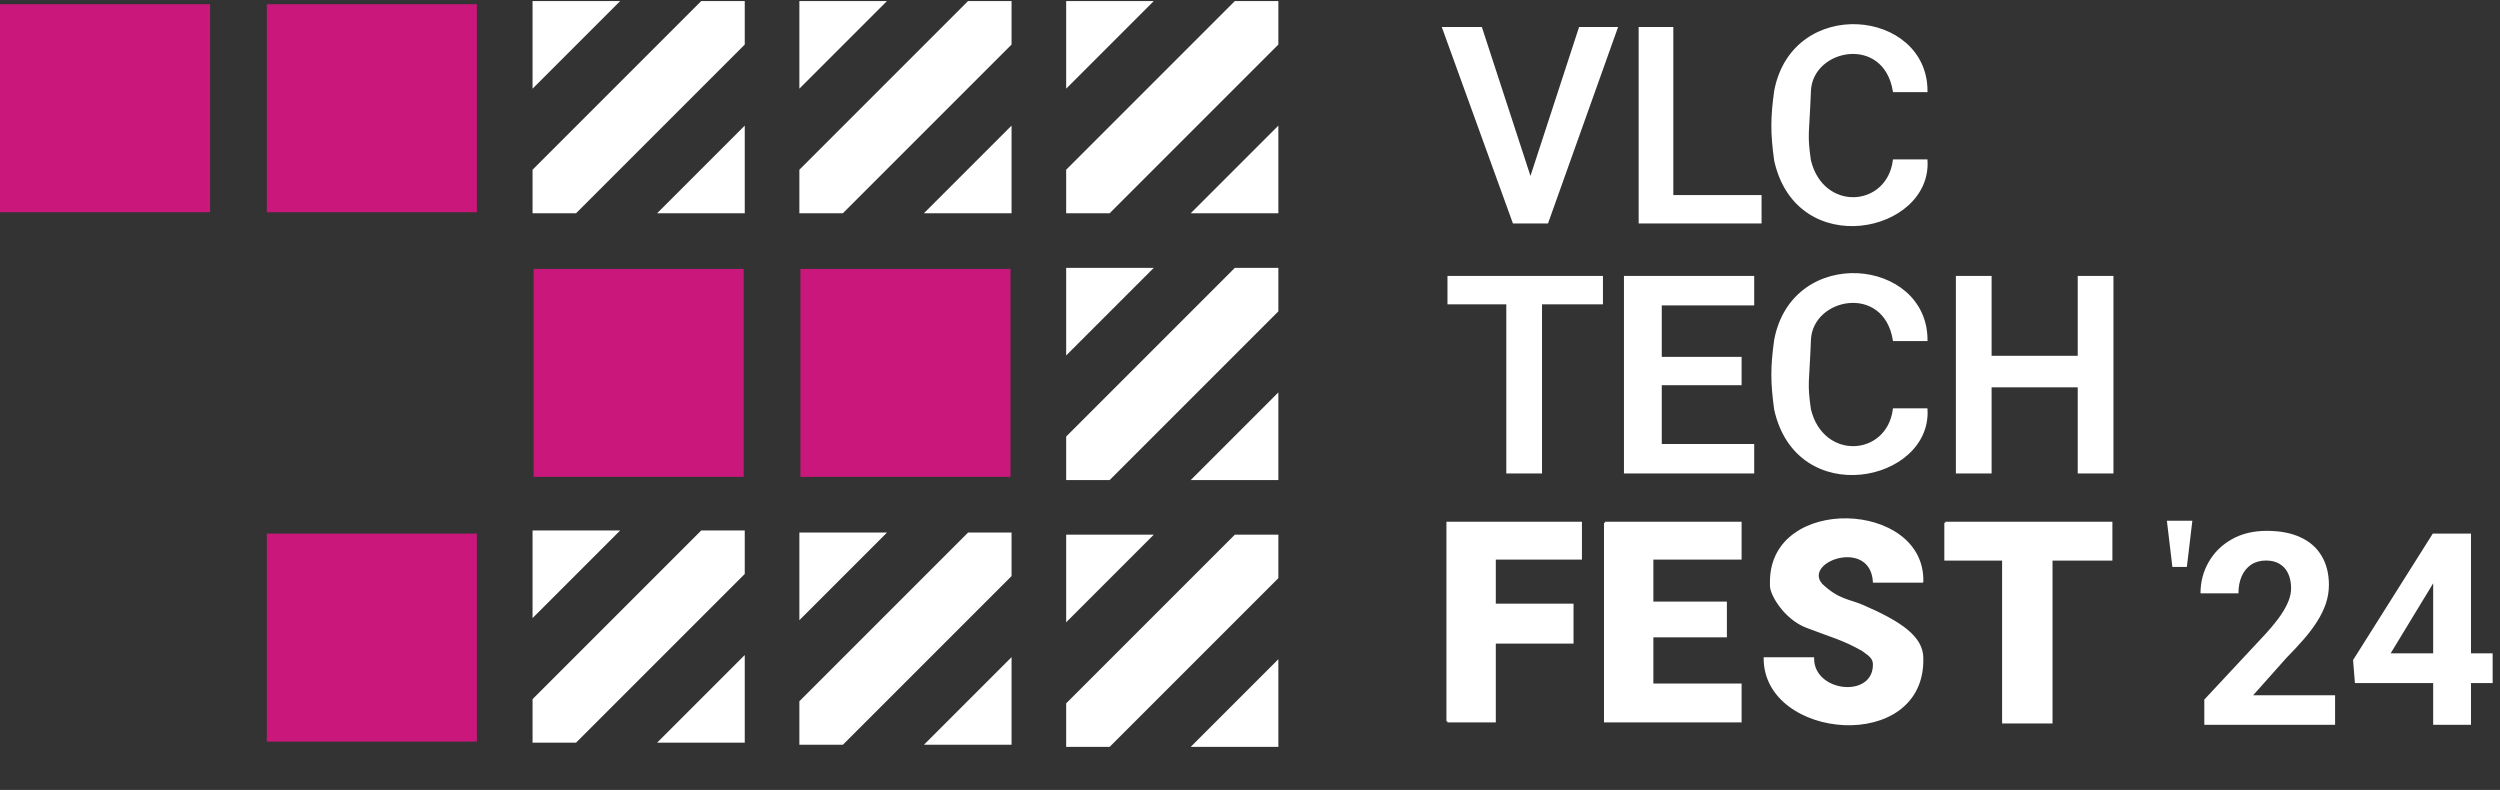 <svg xmlns="http://www.w3.org/2000/svg" width="1190" height="376" fill="none"><rect width="100%" height="100%" fill="#333333" stroke="none"/><path fill="#fff" d="M254 101V81l80-80h20v20l-80 80h-20ZM254 41V1h40l-40 40ZM354 61v40h-40l40-40Z"/><path stroke="#fff" d="M254 101V81l80-80h20v20l-80 80h-20ZM254 41V1h40l-40 40ZM354 61v40h-40l40-40Z"/><path fill="#fff" d="M254 353v-20l80-80h20v20l-80 80h-20ZM254 293v-40h40l-40 40ZM354 313v40h-40l40-40Z"/><path stroke="#fff" d="M254 353v-20l80-80h20v20l-80 80h-20ZM254 293v-40h40l-40 40ZM354 313v40h-40l40-40Z"/><path fill="#fff" d="M381 354v-20l80-80h20v20l-80 80h-20ZM381 294v-40h40l-40 40ZM481 314v40h-40l40-40Z"/><path stroke="#fff" d="M381 354v-20l80-80h20v20l-80 80h-20ZM381 294v-40h40l-40 40ZM481 314v40h-40l40-40Z"/><path fill="#fff" d="M508 355v-20l80-80h20v20l-80 80h-20ZM508 295v-40h40l-40 40ZM608 315v40h-40l40-40Z"/><path stroke="#fff" d="M508 355v-20l80-80h20v20l-80 80h-20ZM508 295v-40h40l-40 40ZM608 315v40h-40l40-40Z"/><path fill="#fff" d="M381 101V81l80-80h20v20l-80 80h-20ZM381 41V1h40l-40 40ZM481 61v40h-40l40-40Z"/><path stroke="#fff" d="M381 101V81l80-80h20v20l-80 80h-20ZM381 41V1h40l-40 40ZM481 61v40h-40l40-40Z"/><path fill="#fff" d="M508 101V81l80-80h20v20l-80 80h-20ZM508 41V1h40l-40 40ZM608 61v40h-40l40-40Z"/><path stroke="#fff" d="M508 101V81l80-80h20v20l-80 80h-20ZM508 41V1h40l-40 40ZM608 61v40h-40l40-40Z"/><path fill="#fff" d="M508 228v-20l80-80h20v20l-80 80h-20ZM508 168v-40h40l-40 40ZM608 188v40h-40l40-40Z"/><path stroke="#fff" d="M508 228v-20l80-80h20v20l-80 80h-20ZM508 168v-40h40l-40 40ZM608 188v40h-40l40-40Z"/><path fill="#C9177C" d="M381 128h100v99H381zM254 128h100v99H254zM0 2h100v99H0zM127 2h100v99H127zM127 254h100v99H127z"/><path fill="#fff" d="M845 161.86c8.5-45 72-38.5 72 0h-15.5c-4.5-27.5-39.226-20.757-40 0-.774 20.758-1.84 20.112 0 33 6 25 37 23 40 0H917c2 34-61.5 47.5-72 0-1.765-12.889-1.78-20.11 0-33ZM689.5 131.86v12.5h28v80.5h16v-80.5h29v-12.5h-73ZM687 13.36h18l23.5 72 23.5-72h17.5l-33 92.5h-16L687 13.36ZM780.5 13.36H796v80h42v12.5h-57.5v-92.5ZM773.5 131.86v93h61v-13h-44v-29h38v-12.5h-38v-25.5h44v-13h-61ZM917 43.36c0-38.5-63.5-45-72 0-1.78 12.89-1.765 20.11 0 33 10.5 47.5 74 34 72 0h-15.5c-3 23-34 25-40 0-1.84-12.889-.774-12.243 0-33 .774-20.758 35.5-27.5 40 0H917ZM931.5 131.86h16v38h42v-38h16v93h-16v-41h-42v41h-16v-93ZM926 248.86h79v17.5h-28.5v77.5h-23v-77.5H926v-17.5ZM915 276.86c1-38-72-41-72 0v2c0 4.141 6.633 15.501 17 19.501 11.524 4.446 17 5.64 26.5 11 4.135 2.889 5.648 4.106 5.5 7.5-.539 16.196-29 13.14-29-3.5h-23c0 38.5 76 45 75 0 .063-10.118-10.424-17.176-28.5-25.001-6.169-2.67-11.5-2.5-19.5-10.127l-1-1.373c-6-11 24.653-20.641 26 0h23ZM764 248.86h64.5v17h-42v21h35v16h-35v23h42v17.5H764v-94.5ZM689 343.36h22.5v-37.5h37v-18h-37v-22h41v-17H689v94.5ZM1032 248.36h11l-2.5 21h-6l-2.5-21Z"/><path stroke="#fff" d="M845 161.86c8.5-45 72-38.5 72 0h-15.5c-4.5-27.5-39.226-20.757-40 0-.774 20.758-1.84 20.112 0 33 6 25 37 23 40 0H917c2 34-61.5 47.5-72 0-1.765-12.889-1.78-20.11 0-33ZM689.5 131.86v12.5h28v80.5h16v-80.5h29v-12.5h-73ZM687 13.36h18l23.5 72 23.5-72h17.5l-33 92.5h-16L687 13.36ZM780.5 13.36H796v80h42v12.5h-57.5v-92.5ZM773.5 131.86v93h61v-13h-44v-29h38v-12.5h-38v-25.5h44v-13h-61ZM917 43.36c0-38.5-63.5-45-72 0-1.78 12.89-1.765 20.11 0 33 10.5 47.5 74 34 72 0h-15.5c-3 23-34 25-40 0-1.84-12.889-.774-12.243 0-33 .774-20.758 35.5-27.5 40 0H917ZM931.5 131.86h16v38h42v-38h16v93h-16v-41h-42v41h-16v-93ZM926 248.86h79v17.5h-28.5v77.5h-23v-77.5H926v-17.5ZM915 276.86c1-38-72-41-72 0v2c0 4.141 6.633 15.501 17 19.501 11.524 4.446 17 5.64 26.5 11 4.135 2.889 5.648 4.106 5.5 7.5-.539 16.196-29 13.14-29-3.5h-23c0 38.5 76 45 75 0 .063-10.118-10.424-17.176-28.5-25.001-6.169-2.67-11.5-2.5-19.5-10.127l-1-1.373c-6-11 24.653-20.641 26 0h23ZM764 248.86h64.5v17h-42v21h35v16h-35v23h42v17.5H764v-94.5ZM689 343.36h22.5v-37.5h37v-18h-37v-22h41v-17H689v94.5ZM1032 248.36h11l-2.5 21h-6l-2.5-21Z"/><path fill="#fff" d="M1111.5 330.938V345h-62.25v-12l29.44-31.562c2.96-3.292 5.29-6.188 7-8.688 1.71-2.542 2.93-4.812 3.69-6.812.79-2.042 1.18-3.98 1.18-5.813 0-2.75-.46-5.104-1.37-7.063-.92-2-2.27-3.541-4.07-4.624-1.74-1.084-3.91-1.626-6.5-1.626-2.74 0-5.12.667-7.12 2-1.96 1.334-3.46 3.188-4.5 5.563-1 2.375-1.5 5.063-1.5 8.063h-18.06c0-5.417 1.29-10.376 3.87-14.876 2.59-4.541 6.23-8.145 10.94-10.812 4.71-2.708 10.29-4.062 16.75-4.062 6.38 0 11.75 1.041 16.12 3.124 4.42 2.042 7.76 5 10 8.876 2.3 3.833 3.44 8.416 3.44 13.75 0 3-.48 5.937-1.44 8.812-.95 2.833-2.33 5.667-4.12 8.5-1.75 2.792-3.88 5.625-6.38 8.5s-5.27 5.854-8.31 8.938l-15.81 17.75h39Zm75-19.938v14.125h-65.56l-.88-10.937L1158 254h14.31l-15.5 25.938L1137.94 311h48.56Zm-10.31-57v91h-18v-91h18Z"/></svg>